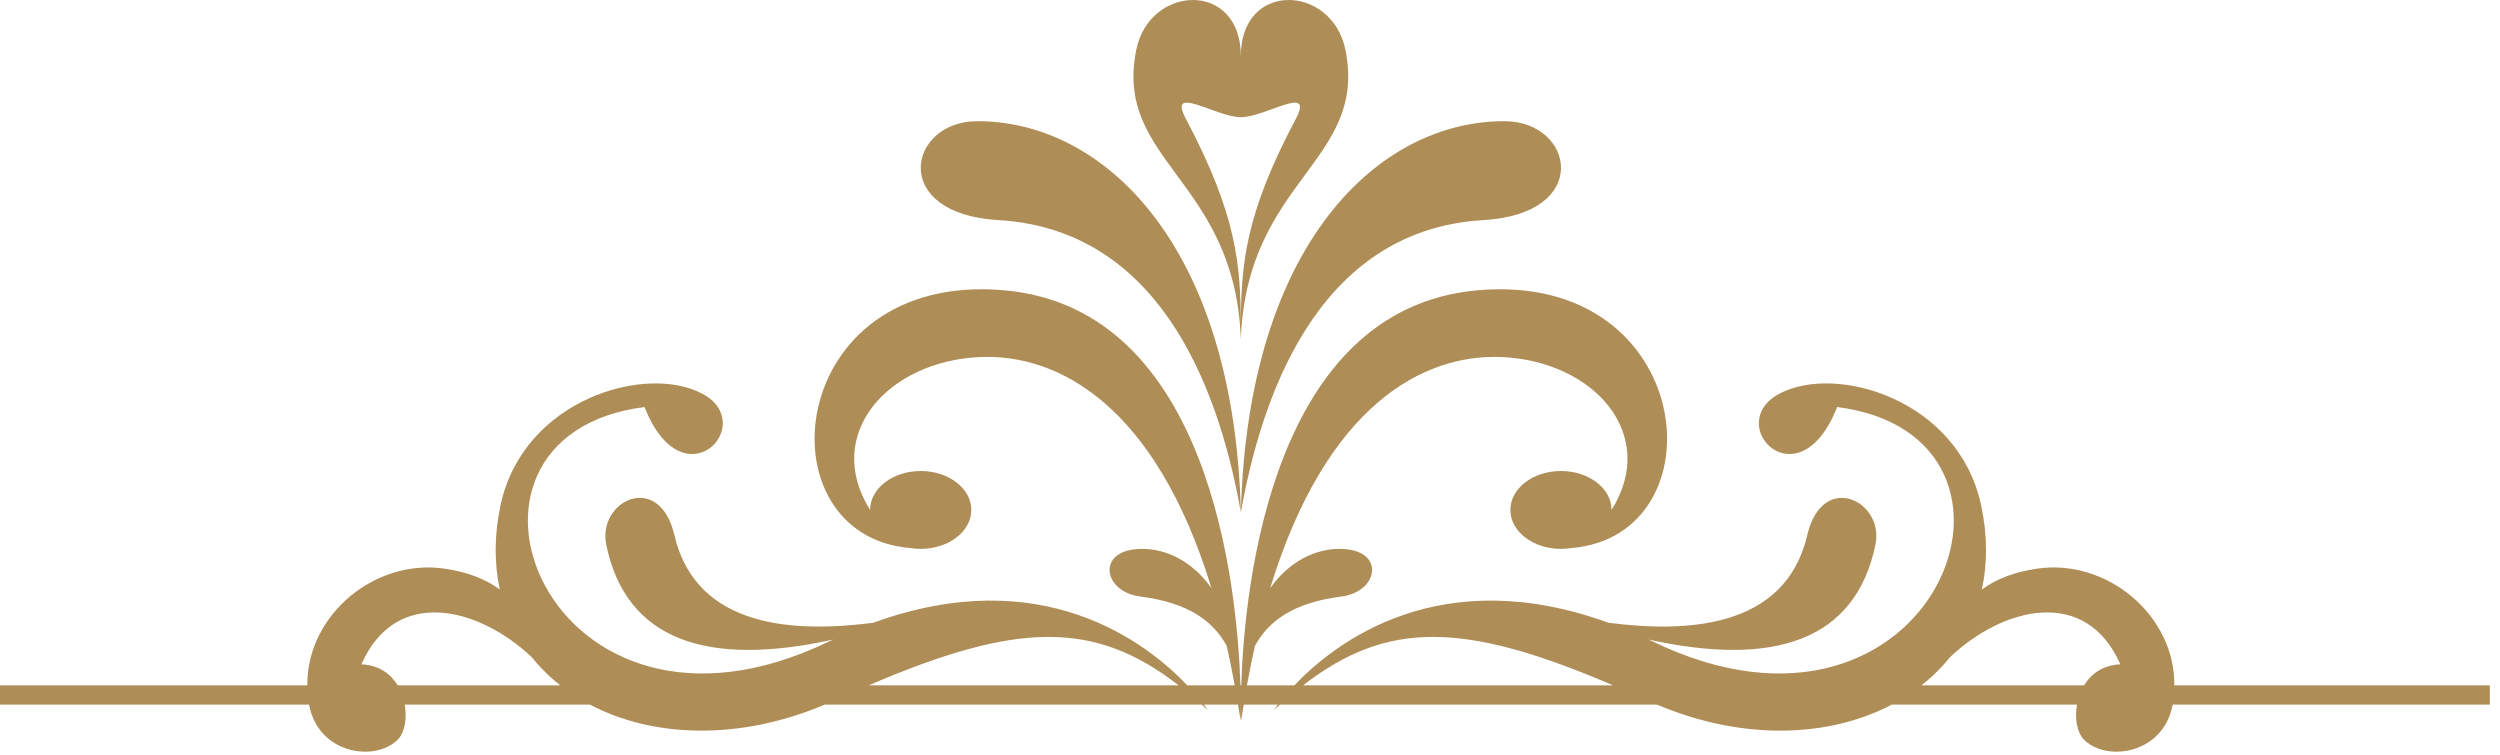 <svg width="182" height="55" viewBox="0 0 182 55" fill="none" xmlns="http://www.w3.org/2000/svg">
<path d="M158.293 49.891C158.336 44.758 153.357 40.646 148.28 41.4C146.641 41.642 145.336 42.147 144.279 42.916C144.685 41.055 144.701 38.995 144.222 36.765C142.572 29.074 133.651 26.463 129.53 28.665C125.384 30.879 130.935 36.765 133.745 29.632C150.343 31.739 140.866 56.632 120.32 46.701C120.215 46.65 120.112 46.609 120.007 46.559C129.188 48.579 135.078 46.629 136.53 39.669C137.201 36.446 132.667 34.259 131.572 38.947C129.958 45.867 122.589 46.045 117.091 45.336C104.852 40.886 97.25 46.72 94.229 49.892H90.777C90.958 48.903 91.149 47.944 91.356 47.028C92.339 45.223 94.13 43.874 97.655 43.428C100.393 43.082 100.912 39.97 97.528 39.958C95.819 39.952 93.891 40.804 92.468 42.822C96.544 29.495 103.613 25.768 109.269 25.991C116.024 26.258 120.783 31.616 117.322 37.123C117.322 35.557 115.672 34.289 113.638 34.289C111.603 34.289 109.953 35.558 109.953 37.123C109.953 38.687 111.603 39.958 113.638 39.958C113.898 39.958 114.153 39.935 114.399 39.896C125.379 39.002 123.575 19.713 107.56 21.133C92.598 22.46 90.597 42.636 90.362 49.892H90.303C90.068 42.636 88.069 22.46 73.105 21.133C57.09 19.713 55.286 39.003 66.266 39.896C66.512 39.935 66.766 39.958 67.028 39.958C69.062 39.958 70.712 38.689 70.712 37.123C70.712 35.557 69.062 34.289 67.028 34.289C64.993 34.289 63.343 35.558 63.343 37.123C59.882 31.617 64.641 26.258 71.396 25.991C77.053 25.768 84.123 29.495 88.197 42.822C86.774 40.803 84.846 39.951 83.137 39.958C79.753 39.968 80.272 43.082 83.01 43.428C86.535 43.874 88.326 45.223 89.309 47.028C89.516 47.943 89.707 48.903 89.888 49.892H86.436C83.415 46.721 75.813 40.886 63.574 45.336C58.076 46.046 50.707 45.868 49.093 38.947C47.999 34.259 43.465 36.446 44.136 39.669C45.587 46.629 51.477 48.58 60.658 46.559C60.553 46.609 60.452 46.65 60.345 46.701C39.798 56.632 30.322 31.74 46.921 29.632C49.731 36.765 55.281 30.879 51.135 28.665C47.014 26.463 38.093 29.074 36.443 36.765C35.965 38.995 35.981 41.055 36.387 42.916C35.33 42.147 34.024 41.642 32.385 41.4C27.308 40.645 22.329 44.758 22.372 49.891H0V51.296H22.502C22.505 51.313 22.505 51.329 22.509 51.345C23.204 54.937 27.385 55.499 28.994 53.805C29.456 53.319 29.643 52.313 29.466 51.296H42.949C47.493 53.688 53.753 53.953 60.038 51.296H87.483C87.634 51.433 87.784 51.554 87.936 51.696C87.936 51.696 87.835 51.546 87.646 51.296H90.126C90.191 51.691 90.262 52.069 90.323 52.475C90.323 52.475 90.338 52.043 90.332 51.296H90.337C90.333 52.043 90.346 52.475 90.346 52.475C90.407 52.069 90.478 51.692 90.543 51.296H93.023C92.834 51.546 92.733 51.696 92.733 51.696C92.885 51.554 93.034 51.433 93.186 51.296H120.631C126.918 53.953 133.178 53.688 137.72 51.296H151.203C151.026 52.313 151.214 53.317 151.675 53.805C153.284 55.499 157.464 54.937 158.161 51.345C158.163 51.329 158.163 51.313 158.167 51.296H181.259V49.891H158.293ZM28.951 49.891C28.445 49.059 27.593 48.419 26.31 48.363C28.808 42.675 34.841 44.171 38.725 47.856C39.105 48.334 39.525 48.78 39.975 49.2C39.979 49.205 39.984 49.209 39.988 49.215C39.988 49.213 39.988 49.213 39.987 49.212C40.242 49.45 40.512 49.674 40.789 49.891H28.951ZM63.242 49.891C74.049 45.251 79.665 45.135 85.803 49.891H63.242ZM117.428 49.891H94.867C101.007 45.135 106.622 45.252 117.428 49.891ZM139.882 49.891C140.157 49.674 140.427 49.45 140.684 49.212C140.684 49.213 140.684 49.213 140.682 49.215C140.686 49.209 140.692 49.205 140.696 49.2C141.145 48.78 141.565 48.334 141.946 47.856C145.83 44.17 151.863 42.675 154.36 48.363C153.078 48.419 152.226 49.059 151.72 49.891H139.882Z" fill="#AF8D57"/>
<path d="M72.679 16.023C85.053 16.742 88.957 29.509 90.335 37.308C89.837 17.633 80.213 8.761 71.084 8.825C66.104 8.86 64.723 15.561 72.679 16.023Z" fill="#AF8D57"/>
<path d="M90.336 37.308C91.714 29.511 95.618 16.744 107.993 16.023C115.948 15.56 114.567 8.86 109.587 8.825C100.458 8.76 90.834 17.633 90.336 37.308Z" fill="#AF8D57"/>
<path d="M90.331 24.731C90.331 24.72 90.332 24.712 90.332 24.701C90.332 24.712 90.334 24.72 90.334 24.731C90.334 24.711 90.334 24.692 90.334 24.673C90.756 13.081 99.6 11.749 97.944 3.62C96.972 -1.153 90.29 -1.431 90.332 4.134C90.374 -1.429 83.693 -1.153 82.721 3.62C81.065 11.751 89.909 13.081 90.331 24.673C90.331 24.693 90.331 24.712 90.331 24.731ZM86.334 8.658C84.962 6.071 88.537 8.532 90.334 8.532C92.131 8.532 95.705 6.071 94.334 8.658C90.609 15.679 90.351 19.285 90.334 23.724C90.315 19.285 90.057 15.681 86.334 8.658Z" fill="#AF8D57"/>
</svg>
